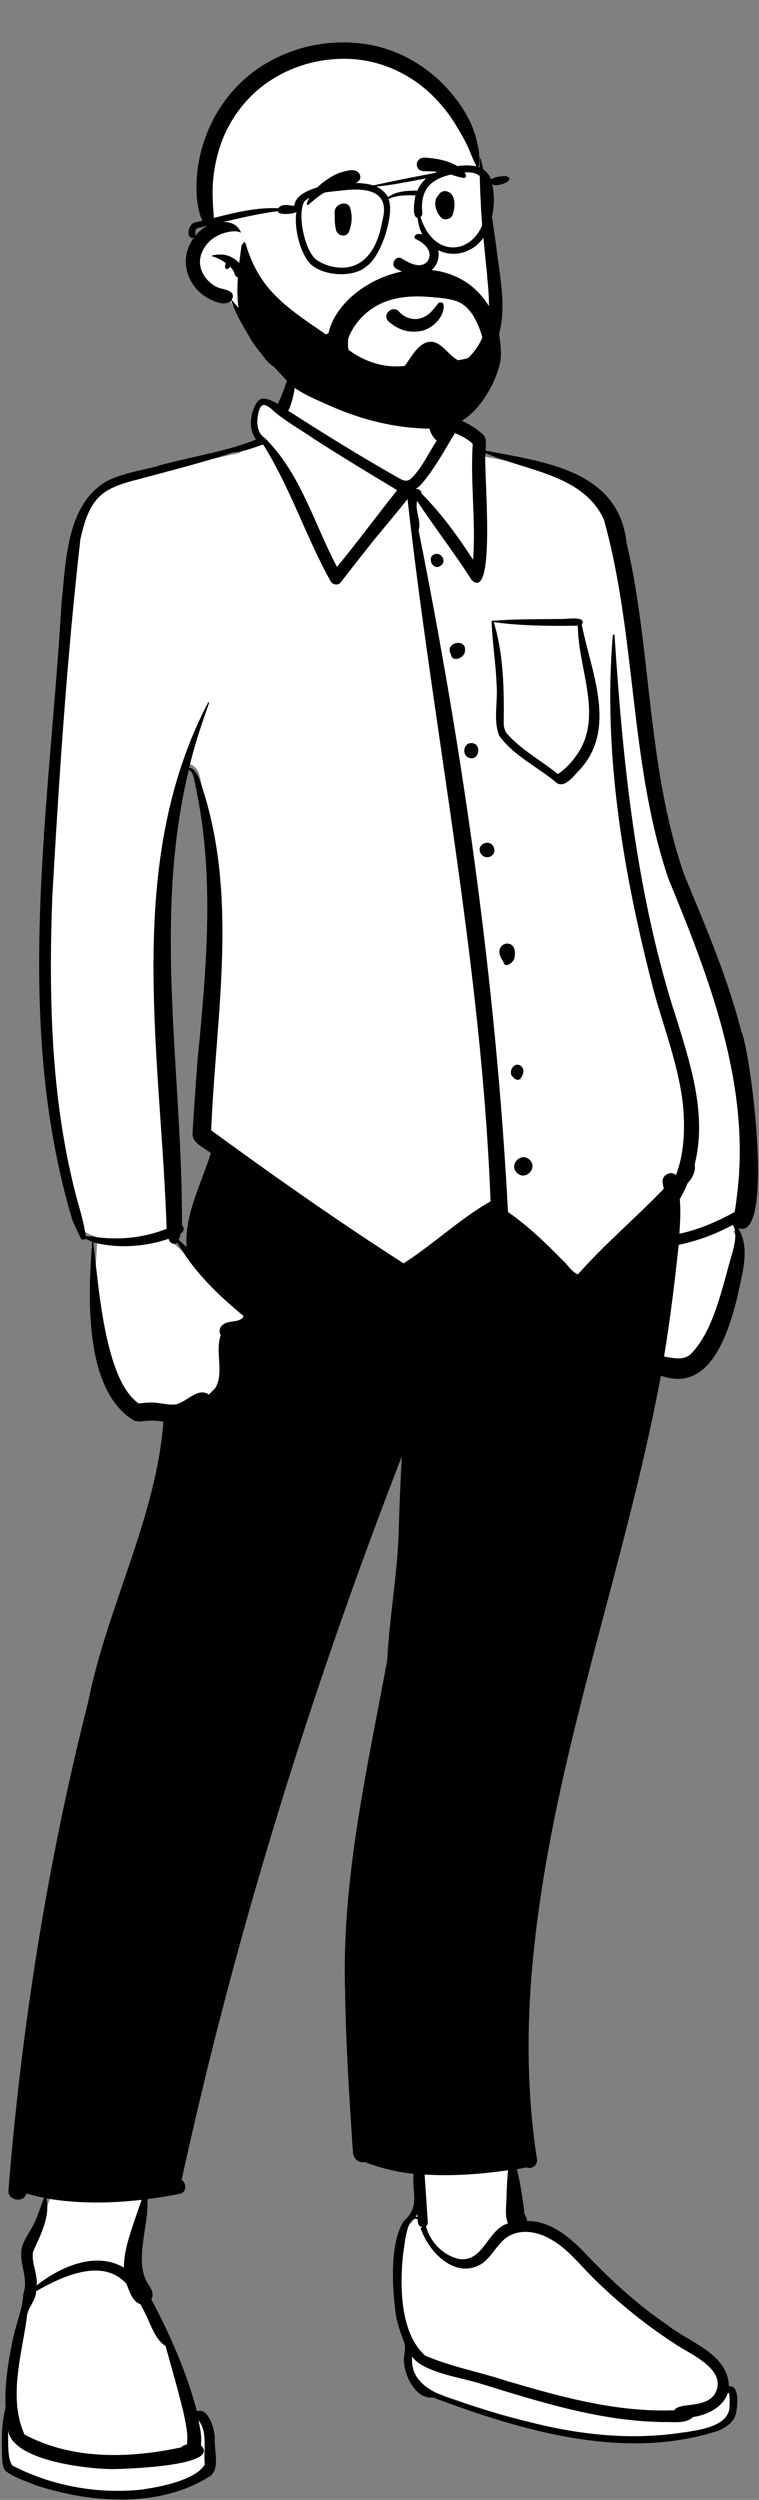 <?xml version="1.0" encoding="utf-8"?>
<!-- Generator: Adobe Illustrator 25.2.1, SVG Export Plug-In . SVG Version: 6.00 Build 0)  -->
<!DOCTYPE svg PUBLIC "-//W3C//DTD SVG 1.1//EN" "http://www.w3.org/Graphics/SVG/1.1/DTD/svg11.dtd">
<svg version="1.1" id="Layer_1" xmlns="http://www.w3.org/2000/svg" xmlns:xlink="http://www.w3.org/1999/xlink" x="0px" y="0px"
	 viewBox="0 0 213 701" style="enable-background:new 0 0 213 701;" xml:space="preserve">
<rect x="0" y="0" width="213" height="701" fill="#808080" stroke="none"/>
<desc>Created with Sketch.</desc>
<g id="Introduction">
	<g id="variations-standing" transform="translate(-3484, -1704)">
		<g id="a-person_x2F_standing" transform="translate(3437, 1658)">
			<g id="pose_x2F_standing_x2F_shirt-3" transform="translate(-28.736, 150.264)">
				<path id="_xD83C__xDFA8_-Background" style="fill-rule:evenodd;clip-rule:evenodd;fill:#FFFFFF;" d="M125,240.6c-0.2,1.1-0.6,2.3-0.9,3.4c1.7,1.7,4.2,3.9,6,5.5
					c-1.7-10.7,3.6-20.7,6.8-30.8c-1.2-1.6-5.5-3.2-5.3-4.9c0.3-6.4,0.8-13.6,1.5-21.7c2.4-25.2,4.7-51.4-0.9-76.6
					c-0.4-2.7-1-5.6-4.6-5.7c-10.9,43.2-2.1,86.8-2.3,130.3l0.3,0.3L125,240.6z M108.7,594.9c-8.9,0-17.2-1.6-25.1-4.9
					c-2.3-0.8-5.2-1.8-5.5-3.4c-0.7-4.4-0.2-8.8,0.3-13.4c0.8-7.9,0.7-14.1,2.8-22.6c2.3-7.9,4.2-14.1,2-22.3
					c-0.2-2.4,1.7-4.9,3-7.2c1.8-3.3,2.7-6.8,4.1-10.2c-2.8-0.5-5.7-1.2-8.4-2l-0.4,1.6c-0.1,0.4-0.4,0.5-0.8,0.5
					c-0.3,0-1-0.1-1.1-0.7c0.4-6.2,1-12.5,1.7-18.8c6.6-61.1,16.7-111.4,33.6-161.7c4.1-11.8,8.2-24,8.2-36.8
					c-2.3-0.5-4.9-0.8-7.2-0.5c-16.7-3.9-13.4-39.2-12.8-49.8c-1.2-0.4-2.5-0.9-3.5-1.5l-0.4,0.2c-16.6-41.2-9.8-109.3-6-155
					c2.5-16.5-1-46.2,13.6-54.3c11.8-4.2,23.6-6.5,35.9-9.3c2.3-1.3,5.1-2.1,7.7-2.9L149,18c-1.7-2.4-1.5-7.2,0.8-8.9
					c1.4,0.1,3.3,1.5,4.7,2.1c1.9-3.9,3.7-8.1,4.9-12.8l0.5,0.2c1.3-13.4,18.7-15.7,28.5-11.2c10.7,5.9,5.1,19.1,10,28.7l1.8-2.3
					c2.7-0.1,8.5,3.5,9.9,4.9c1,0.5,0.3,3.6,0.4,4.8c14.4,3.2,34,4.1,38.6,20.2c7.6,30.2,6.5,61.2,15.1,91.4
					c9,24.4,22.3,54.3,22.4,76.7c0.3,4.2,0.8,27.9-2.7,27l-2.3,2.3c3.1,5,0.6,12.4-0.6,18.3c-3,12.5-8.7,26-21,20
					c-13.2,73-46.5,146.6-35.2,221.9c0.1,0.4-0.1,0.9-0.6,0.7l-0.6-0.3c-1.4,0.4-3.3,0.6-4.8,0.9c1.3,4.8,2,9.5,2.6,14.9
					c0.8,0.5,0.4,1.8,0.5,2.5c12.1-0.6,18.8,12,27.5,18.9c5.7,5.1,12.2,9.9,19.3,14.4c5.9,3.3,10.8,7.1,9.9,13.4
					c0.1,0,1.9-0.3,2-0.3c2.7,9.1-6.2,11-15.5,12.1c-22.6,2.3-41.9-2.7-68.1-12.2c-3.2,0.4-5.7-4.4-6.1-7.6
					c-0.4-2.2,0.8-4.4-0.1-6.7c-3.2-6.7-4.8-24.4-0.3-32.3c1.6-1.8,3.6-3.5,3.3-6.6c-0.1-3.1-0.4-6.2-0.1-9.3
					c-5.3-0.5-10.6-1.7-15.3-3.5c-0.8,0.3-1.8-0.1-1.8-1.1c-0.9-14.2-2-29.8-2.2-44.4c-1.1-31.7,6.2-62.7,11.8-93.4
					c0.4-9.9,2.2-19.4,2.8-29.3c0.6-9.4,0.7-18.5,1.3-27.9l-3.2-0.7c-26.6,68.6-47.5,137.2-62.1,204.3c0.3,0.3,1.3,0.6,1.2,1.2
					c0,0.3,0,0.3-0.2,0.4c-3.5,0.7-7,1.2-10.5,1.6c1,8.4-4.3,18.1,0.4,25.9c1.2,1.9,1.3,2.3,0.5,3.6c6.8,12.6,11,23.1,13.7,34.3
					l1.8-1.5c2.5,1.8,2.6,5.3,2.7,9c-0.2,2.1,0.9,4.4-0.7,6.2C129.7,593.1,116.2,594.8,108.7,594.9L108.7,594.9z"/>
				<path id="_xD83D__xDD8D_-Ink" style="fill-rule:evenodd;clip-rule:evenodd;" d="M158.2-3.6c1.8,1.5-0.1,12.3-1.6,14.5c10.1,6.5,20.3,12.8,30.7,18.7l1.1,0.6l0,0
					c0.4,0.2,1.2,0.4,1.6,0.3l0.3-0.1c0.1,0,0.1,0,0.1,0c0.2-0.1,0.3-0.2,0.5-0.3c3-2.7,5.1-7.3,7.4-10.8c-4-3.5-2-10.3-1.8-14.9
					c0.7,0,0.8,2.3,1,3l0.1,0.7c0.3,1.5,0.6,3.1,1.2,4.5c1.7-2.2,10.4,2.9,12,4.6c1.8,1.1,1.2,3.1,1.2,4.9
					c16.4,3.2,37.4,5.4,39.6,26c2.6,11,4,22.3,5.3,33.5l0.2,1.8c2.2,19.4,4.2,39,10.6,57.5l2.4,5.8c5.2,12.5,10.3,25.1,13.7,38.3
					c2.6,5.6,9.5,59.2-0.9,55.1c3.6,5.8,0.9,13.4-0.3,19.6c-2.6,10.2-7.7,26.7-21.4,21.8c-10.3,55.2-30.8,108.4-36,164.6
					c-1.7,18.3-1.6,36.7,1.2,54.9c0.4,1.7-1.3,3.2-3,2.5c-0.8,0.2-1.7,0.3-2.6,0.5c1,4,1.6,8.2,2.1,12.3l0.1,0.5l0,0
					c0.4,0.5,0.6,1,0.6,1.7c6.3,0,11.5,4.1,15.7,8.4c7.2,7.6,14.9,14.8,23.6,20.7c6.2,5,17.1,8,17.4,17.3c3.2-0.5,2.4,6.4,1.8,8.2
					c-0.7,2-2.6,3.2-4.4,4.1c-26.4,8.8-55.4,0.2-80.5-9.2c-4.4,0.6-7.5-5.2-8-9.1c-0.5-2.1,0.6-4.2,0-6.2l-0.2-0.6
					c-0.8-2.1-1.5-4.1-2-6.3l-0.1-0.5c-1.1-7.6-1.9-20.4,2.1-26.7c4.7-4.1,2.3-7.9,2.8-13.3c-4.7-0.5-9.3-1.6-13.7-3.3
					c-1.7,0.4-3.2-1-3.3-2.7l-0.2-2.7c-0.9-13.9-1.8-27.8-2-41.8c-1.1-31.6,6.1-62.6,11.8-93.5c0.6-11.9,2.8-23.7,3.2-35.6
					c0.2-7.2,0.5-14.4,0.9-21.6c-25.6,66-46.7,133.8-61.8,202.9c1.4,0.9,1.5,3.5-0.5,3.9c-3,0.6-6.1,1.1-9.1,1.5
					c0.5,7.4-3.9,17.5,0.2,23.8l0.2,0.3c0.8,1.2,1.5,2.6,0.7,4c5.3,10,9.9,20.4,12.8,31.4c3.2-1.3,5.1,5.3,5,7.6
					c-0.2,3.1,1.5,8.4-1.2,10.5c-14.2,9.1-33.4,7.7-48.8,2.7c-2.9-1.2-6.1-2.1-8.6-4c-1.1-1.1-1-3-1.1-4.4v-0.8
					c-0.1-4.2-0.1-8.5,1-12.6c-0.3-6,0.6-12.1,1.8-18c0.8-4.7,2.9-9.2,3.2-14c1.5-4.3-1.2-8.3-0.5-12.6c0.6-2.6,2.5-4.9,3.6-7.3
					l0.1-0.2c1-2.2,1.7-4.5,2.6-6.8c-1.7-0.3-3.3-0.7-4.9-1.2c-0.8,2.8-5.3,2-5.1-0.8c3.7-46.2,11-92.2,22.4-137.1
					c5.3-26.6,19-51.4,21.1-78.5c-1.6-0.3-3.5-0.4-5.1-0.2h-0.2c-1,0.1-2,0.3-3.1-0.2c-14.1-8.7-12.7-35.4-11.6-50.1
					c-0.6-0.2-1.2-0.5-1.8-0.8c-0.5,0.4-1.2,0.4-1.5-0.3c-0.7-1.7-1.7-3.4-2.3-5.1c-16.8-56.3-6.3-115.5-3-172.9
					C94.3,53,94.3,37,106,30.5c3.9-1.9,8.4-2.7,12.6-3.7c9.6-2.9,19.7-4.1,29-7.8c-2.2-3-1.7-7.4,0.2-10.4c1.4-2.2,4.2-0.5,5.9,0.4
					C155.6,5,156.9,0.7,158.2-3.6z M131.4,574.4l0.1,0.4c0.5,2.2,0.9,4.4,0.6,6.6c6.1,5.9-22,6.7-25.1,6.7c-7.1-0.1-28-2.4-29-11
					v0.2c0.1,2.7-0.3,7.8,1.2,9.8c11.2,5.8,24.2,8.1,36.7,6.7l0.4-0.1c5-0.7,14.5-2.7,16.9-6.9C132.8,583,134.1,577.5,131.4,574.4z
					 M111.2,536.1c-6.8-7.4-18.1-2-25.3,2.1c-0.3,3.3-2.6,4.5-2.7,7.9c-1.5,10.4-5.1,22.2-0.6,32.3c13.5,7.2,29.5,6.7,44,3.6
					c0.4-0.5,0.9-0.6,1.6-0.8c0.4-3.1-0.4-6.1-1-9.1c-1.5-6.2-3.3-12.4-5-18.5c-3-1.9-4.1-6-5.7-9.1c-0.4-0.9-0.9-1.7-1.3-2.6
					C112.8,541.1,112.1,538.2,111.2,536.1z M191.4,556.6c-0.7,7.5,6.6,10.5,12.5,12.3c6.7,2.4,13.5,4.3,20.4,6
					c14.1,3.6,28.8,5.2,43.2,2.9h0.3c4.2-0.7,11.6-1.6,12.6-6.4v-0.1c0.1-0.8,0.2-3.8-0.1-4.5c-0.1,0-0.2,0-0.3-0.1
					c-1.2,3.9-5.6,6.2-9.8,6.8c-2,2-5.7,1.3-8.3,1.4c-17.6-0.2-34.5-5.6-51.1-10.7C205.3,562.4,194.7,561.1,191.4,556.6z M192.9,518
					c-3.1-1.1-3.6,7.5-4,9.5c-1,8.8-1,22.5,6.2,28.8c7.5,3.2,15.5,4.6,23.2,7.2l1.8,0.5c14.6,4.3,29.6,8.2,44.9,7.6
					c1.2-2.3,8.5-0.4,11.3-4.5c3.7-6.5-5.7-10.7-10.2-13.5c-8.6-5.5-16.6-11.9-23.9-19.1c-3.4-3.4-6.5-7.3-10.5-10l-0.2-0.1
					c-3.4-2.3-7.8-3.7-11.8-2.2c-3.9,1.4-5.4,5.9-8.6,8.2c-7.3,4.7-14.8-2.8-17.2-9.5l-0.1-0.2c-0.1-0.2,0.1-0.3,0.3-0.3
					c0-0.1,0-0.1,0-0.2C193,520,193,518.8,192.9,518z M88.8,512.2c1,5.4-1.7,10.2-3.8,15c-0.5,3.2,1.4,6.2,1,9.4
					c6.6-5.2,16.6-9.7,24.5-5c0-4.6,1.6-9,3-13.3l0.6-1.7c0.4-1.3,0.9-2.6,1.4-4C106.5,513.6,97.6,513.7,88.8,512.2z M218.3,504.3
					c-7.7,1.1-15.6,1.7-23.4,1.2l0.9,13.4l0,0c0,0.5-0.2,0.9-0.5,1.1c1.1,4.4,4.8,8.2,9.3,9.2c6.9,0.9,7.9-8.3,13.7-10
					c-1.1-2.5-0.3-5.8-0.4-8.6C218,508.6,218.1,506.4,218.3,504.3z M192.8,516.4c-0.1,0.3-0.3,0.6-0.5,0.9c0.2,0,0.4,0.1,0.6,0.2
					C192.9,517.2,192.9,516.8,192.8,516.4z M123.1,243.1c-6.8,2.3-14.2,2.8-21.2,1c1.5,11.5,3.1,38.6,12.8,45.2
					c1.6-0.2,3.3-0.4,5-0.2c1,0.1,2,0.3,3,0.4c0.4,0.1,1.1,0.1,1.6,0.1h0.1c-0.1,0-0.2,0-0.1,0h0.2h0.1c3.4-0.3,6.4-5.1,9.8-2.8
					c0.5-0.7,1.2-1.2,1.8-1.9c2.5-4.4-0.2-10.2,1.5-14.8c-0.6-0.9-0.4-2.2,0.6-2.9c1.6-1.4,4.9-0.4,5.8-2.4c-0.1,0.1-0.1,0,0-0.1
					l0,0l-0.2-0.1c-6.9-5.7-13.6-12.1-18.2-20.1l-0.2-0.3C124.7,245,123.2,244.3,123.1,243.1z M281.4,239.2
					c-4.8,2.6-9.9,4.5-15.2,5.6c-1.1,10.5-2.4,20.9-4.1,31.3l0.4,0.1c2.4,0.4,4.9,1,6.9-0.6c6.8-6.6,9.2-19.8,11.9-28.7l0.1-0.4
					C282,244.2,282.6,241.2,281.4,239.2z M212,22.8c-0.7,3.6,3.2,42.2-3.9,35.6c-4.8-7.6-10.4-14.7-15.3-22.2
					c-0.7,2.7,1.3,5.9,0.4,8.2c12.6,63,21.7,127,25.1,191.2c5.6,3.9,10.5,8.6,15.2,13.4c1.5,1.3,2.6,3.3,4.4,4.1
					c7.5-8.5,16.2-15.8,24.1-24c-0.1-0.6-0.2-1.1-0.3-1.7c-0.4-2.3,2.6-3.5,3.7-2.1c2.4-6.1,2.6-13.2,2-19.7
					c-1.2-11-5.3-21.4-8.2-32c-8.4-32.3-14.3-66.2-11.5-99.7c0-0.3,0.5-0.3,0.5,0c2.3,35.3,5.9,70.8,16.5,104.8l0.3,0.8
					c4.2,13.7,9.3,28.3,5.7,42.7c0.3,1.9-0.6,3.9-2,5.3c-0.6,1.5-1.3,3-2.2,4.4c0.3,3.3,0.1,6.6-0.1,9.8c5.5-1.2,10.6-3.4,15.5-6.1
					c0.3-1.6,0.5-3.3,0.7-5c3.8-30.7-7.8-60.6-19.3-88.5c-11-32.5-8.9-67.8-18.1-100.7C239.4,28.8,223.5,27.8,212,22.8z M149.6,20.4
					l-0.4,0.1c-2.7,0.9-5.3,2-8.1,2.1c-8.9,3-18,5.2-27.1,7.7l-0.9,0.2c-3.9,1.1-7.8,2.3-10.4,5.5c-2.5,3.1-3.5,7.1-4.4,10.9
					c-3.8,33.4-6,67.1-7.9,100.6c-1,27.9-0.4,56.4,6.7,83.6c1,3.7,2.2,7.5,2.7,11.3c0.5,0,1,0,1.6,0.1c0-0.3,0.4-0.2,0.4,0
					c7,1.1,14.2,0.4,20.7-2.2c-1.6-49-12.1-102.1,11.6-147.5c0.1-0.2,0.4-0.1,0.3,0.1l-0.6,1.7c-1.9,5.4-3.7,10.9-5,16.5
					c1.9-0.3,3.3,4.1,3.6,5.2c10.3,31.2,3.9,64.4,2.6,96.4c17.7,12.9,35.6,25.5,54,37.3c8.4-5.4,15.8-12.5,24.4-17.4
					c-2.5-66.1-16-131.6-23.3-196.9c-2.7,3.4-5.5,6.7-8.3,10.1c-3.6,4.4-7,8.8-10.5,13.3c-0.7,0.9-2.3,0.6-2.8-0.4
					C161.6,46.3,157.2,32.5,149.6,20.4z M128.7,111.7c-10.2,42-1.7,85.2-1.9,127.6c0.8,0.7,0.5,1.9-0.4,2.4
					c-0.1,0.6-0.3,1.2-0.5,1.7c0.7,0.7,1.4,1.3,2.2,2c-0.6-9.2,4.1-17.6,6.8-26.3c-1.9-1.7-5.6-2.8-5.1-6c0.4-6.9,0.9-13.7,1.4-20.6
					l0.4-3.8c2.3-24.3,4.2-49-1.1-73v-0.2C130.3,114.5,129.9,111.9,128.7,111.7z M281.9,238.9L281.9,238.9l0.1,0.2
					C281.9,239.1,281.9,239,281.9,238.9z M220.8,224.6c-2.4-2.3,1.3-6,3.6-3.6C226.8,223.3,223.1,227,220.8,224.6z M219.2,197.1
					c-0.5-1.4,0.9-3.5,2.5-2.6l0,0l0,0c1.5,0.9,0.9,2.6,0.1,3.7C220.9,199.1,219.7,198,219.2,197.1z M217,165.4
					c-4.1-5.4,4.5-7.6,3.1-1C219.8,165.7,217.3,167.5,217,165.4z M210.9,135.4c-2.2-2.7,2.5-5,3.5-1.8
					C215,135.7,212.3,137,210.9,135.4z M232.8,69.3c1.3,0.2,7.8-1.1,6.2,1.6c2.6,13.1,10,29.1-0.5,40.6l-0.1,0.1
					c-1.6,1.6-4.1,5.2-6.4,3.7c-5.3-4.5-12.1-7.6-16.2-13.3c-1.7-4.5-0.3-9.5-0.7-14.2c-0.2-5.9-1.2-11.8-1.4-17.7
					c0-0.3,0.3-0.4,0.5-0.3C220.3,69.3,226.5,69.4,232.8,69.3z M214.3,70.2c2.8,9.1,2.9,18.9,2.8,28.3c0,1,0.2,1.9,0.7,2.7
					c4,4.7,9.7,7.7,14.5,11.6c1.9-1.3,3.5-2.9,4.8-4.7c8.4-10.9,0.8-24.7,0.8-36.9h-1.1C229.4,71.3,221.8,71.2,214.3,70.2z
					 M208,104.1L208,104.1c3,0,2.3,4.9-0.4,4.2C205.3,107.8,205.6,104.1,208,104.1L208,104.1z M202.3,79.2c-2-3.4,4.6-4.7,3.9-0.8
					v-0.2v-0.1v0.4l0,0C206,80.3,202.5,81.6,202.3,79.2z M197.9,51.1c1.8-0.5,3.2,2.1,1.6,3.2C197.2,56.1,195.2,51.7,197.9,51.1z
					 M153,11.4l-0.2-0.2c-2.4-2.2-4.2-3.3-4.7,1.2c-0.4,2.2-0.1,4.9,2,6.2c10,9.9,13.8,24,20.2,36.1c5.8-7,11.2-14.4,16.9-21.5
					c-7.8-4.7-15.6-9.4-23.2-14.3C160.4,16.4,156.4,14.2,153,11.4z M203.4,17.2c-3,4.9-5.8,10.2-9.6,14.5c-0.5,0.5-1,0.9-1.5,1.2
					c0.8-0.2,1.7,0.3,1.7,1.2c5.6,5.6,10.2,12,14.5,18.6c0.8-10.8-0.8-21.7-0.1-32.5C206.9,18.8,205.2,17.9,203.4,17.2z"/>
			</g>
		</g>
	</g>
</g>
<g id="head_x2F_mono_x2F_No-Hair-1">
	<path id="_xD83C__xDFA8_-Background_1_" style="fill-rule:evenodd;clip-rule:evenodd;fill:#FFFFFF;" d="M135,48.9c-2.1-8.9-6.7-17.1-14.1-23.8c-22.2-21.9-62.9-10-62.7,23
		c-0.8,3.9-1.1,7.8-0.9,11.8c0.1,1.7,0.8,4-0.1,5.5c-2.2,2.8-3.5,4.9-2.7,8.7c0.6,3.3,2.9,5.6,5.9,6.8c1.8,0.5,3.5,1.6,4.2,3.4
		c4,7.4,7,13.5,13.4,18.5c1.6,1.3,18.4,9,24,9c16.2,0,36.6-5.9,37-24c0.1-4-0.6-8-1.1-11.9C136.7,67,137.1,57.6,135,48.9z"/>
	<path id="_xD83D__xDD8D_-Ink_1_" style="fill-rule:evenodd;clip-rule:evenodd;" d="M134.7,44.5c0-0.1,0.2-0.1,0.2,0c0.6,2.1,0.9,4.3,1.4,6.5
		c0.5,2.1,0.9,4.2,1.2,6.3c0.7,4,1.2,8,1.8,12l0.1,1c0.9,7,2.4,14.4,1.1,21.4c-1.1,6-4.9,10.9-9.8,14.5c-4.6,3.4-10.2,5.5-15.8,6.8
		c-6,1.3-13,1.7-17.9-2.7c-1.9-1.8,0.7-5.2,2.8-3.6c5,3.7,11.2,2.6,16.8,1.1h0.2c4.9-1.3,9.8-3.3,13.7-6.6c4.3-3.7,6.4-8.8,6.7-14.4
		c0.1-3.2-0.2-6.3-0.5-9.4v-0.3c-0.4-3.6-0.7-7.2-1.1-10.8c-0.3-3.3-0.6-6.6-0.7-9.9l-0.1-1.7C134.7,51.2,134.5,47.8,134.7,44.5z
		 M76.6,16.7c8.1-4.2,17.3-5.7,26.3-4.3c8.6,1.4,16.5,5.8,22.4,12.2c2.9,3.1,5.4,6.7,7.1,10.6c0.8,2,1.4,4,1.8,6.1
		c0.2,1.1,0.3,2.2,0.4,3.3c0,1-0.3,2-0.2,3c0,0.2-0.2,0.2-0.3,0c-0.3-1.1-1-2-1.4-3.1c-0.3-0.8-0.7-1.6-1-2.4l-0.3-0.7
		c-0.9-2-2-3.9-3.1-5.7c-2.2-3.8-5-7.2-8.2-10.1c-5.7-5.1-13.1-8.4-20.7-9c-8-0.6-16,1.3-22.8,5.5S64.7,32.8,62,40.3
		c-1.3,3.8-2.1,7.7-2.3,11.8c-0.1,2,0,4.1,0.1,6.1l0.1,1c0.1,1.2,0.1,2.3,0,3.5c1.2-0.4,2.5-0.5,3.8-0.4c1.9,0.3,3.1,1.1,3.9,2.8
		c0,0.1,0,0.2-0.1,0.1c-1.1-0.6-2.9-0.3-4.1,0c-1.2,0.3-2.3,0.8-3.4,1.5c-1.9,1.3-3.4,3.4-3.8,5.7c-0.4,2.3,0.6,4.6,2.1,6.2
		c0.8,0.8,1.8,1.6,2.8,2c1.3,0.5,2.6,0.5,3.8,1.4c0.7,0.6,0.5,1.5,0.1,2.1c2.4,2.7,4.6,5.6,7,8.3c1.1,1.2,2.2,2.5,3.3,3.8l0.4,0.5
		c1.1,1.3,2.8,2.7,3.3,4.3c0.3,1-0.8,2.4-1.9,1.9c-1.7-0.7-2.9-2.6-4-4L73,98.8c-1.2-1.5-2.3-3-3.2-4.7l-0.3-0.5
		c-1.8-3-3.5-6-4.6-9.3c-0.1,0.1-0.2,0.1-0.2,0.2c-1.6,1.2-4,0.3-5.6-0.5c-1.5-0.7-2.9-1.8-4-3c-2.4-2.8-3.5-6.4-2.7-10
		c0.7-3.1,2.8-6,5.6-7.6C56.5,62,56,60,55.6,58c-0.5-2.5-0.5-5-0.4-7.5c0.2-5,1.5-10,3.5-14.6C62.3,27.7,68.6,20.8,76.6,16.7z
		 M59.6,71.6c1.7-0.3,3.3-0.4,4.9,0.3c1.8,0.8,3,2.1,4.2,3.6c1.3,1.7-2.1,3.6-2.9,1.3v-0.1c-0.2-0.7-0.6-1.3-1.2-1.9
		c-0.2,0.2-0.4,0.4-0.6,0.6c-0.3,0.1-0.7,0-0.8-0.3c-0.1-0.4,0-0.9,0.2-1.3l0,0l0,0c-1.2-0.9-2.6-1.6-3.8-1.9
		C59.5,71.8,59.5,71.6,59.6,71.6z"/>
</g>
<g id="accessories_x2F_Glasses">
	<path id="_xD83D__xDD8D_-Ink_2_" style="fill-rule:evenodd;clip-rule:evenodd;" d="M136.6,57.1c-0.5,14-14.5,17.1-18.6,3.7c0.4-0.2,0.6-0.6,0.5-1.3
		c-0.3-3,0.2-6.2,2.7-8.2c2.6-2,5.8-2.6,9-2.9C136.4,47.7,136.8,52.8,136.6,57.1 M114.9,53.5c-1.9,0.1-4.4,0.5-6,1.8
		c-0.6-1.2-2-2.4-3.3-3c4.6-0.4,9.3-1.4,14-2.3c-1,0.9-1.9,2.1-2.5,3.5C116.5,53.4,115.6,53.5,114.9,53.5 M107.3,61.9
		c-3.3,19-17.5,12.5-19.2,10.3c-3.1-3.6-4.6-13-2.6-15.8c3-2.7,7.7-2.6,11.5-3.1C104.1,52.6,109.4,54.2,107.3,61.9 M142.1,49.4
		c-1.5,0-3,0.1-4.3,0.9c-0.6-1.7-2.1-3-3.6-3.5c-0.2-0.2-0.2-0.3-0.8-0.2c-3.9-0.7-8,0.4-11.4,1.9c-5.6,1.1-11.5,2.2-17.2,3.5
		c-5.6-1.8-21.8-0.3-22.2,5.7c-1.3,0-3.5-0.8-4.5,0.7c-7.9-0.4-15.8,2.3-23.5,4c-1.9,0.6-2.5,4.6-0.3,4.3c1.2-0.5-0.3-2.4,1.4-2.8
		c7.5-1.7,14.7-3.7,22.3-4.7c-0.1,1.3,5.2,0.8,5.2,0.1l0,0c-0.8,5,1.2,11.9,3.9,14.7c3.8,3.6,12.2,3.8,15.6,0.8
		c4.5-2.9,8.1-15.3,6.3-19c2.4-1.1,5-1.1,7.6-1c-0.4,1.8-1,6.1,0.6,6.3c0.7,8.3,8.8,12.6,15.4,8.5c5.7-3.5,6.8-12.7,5.5-18
		C139.1,52.8,145.2,50.5,142.1,49.4"/>
</g>
<g id="facial-hair_x2F_Full">
	<path id="_xD83D__xDD8D_-Ink_3_" style="fill-rule:evenodd;clip-rule:evenodd;" d="M97.8,94.7c2.1-5.3,6.8-9.3,12.2-10.7c4-1.1,8.1-1,12.1-0.6
		c2.1,0.2,4.4,0.4,6.4,1.2c1.7,0.7,3.1,2.1,4.1,3.6c1.2,1.9,2.1,4,2.7,6.2c0.1,0.3,0.2,0.6,0.2,0.9c-0.3,1.7-0.8,3.1-2.2,4.1
		s-3.1,1.4-4.8,1.6c-0.2-0.1-0.3-0.2-0.5-0.3c-2.6-1.6-4.5-5.4-7.8-4.8c-2.9,0.5-4.9,4.4-6.6,6.7c-5.6,0.7-11.2-1.1-15.8-4.5
		C97.6,97,97.6,95.8,97.8,94.7 M139.4,90.6c-0.4-1.3-1-2.6-1.7-3.9c-2.2-4-5.6-7.3-9.7-9.1c-9.6-4.4-21.9-1.3-29.7,5.9
		c-2.6,2.4-5.3,6-6.1,9.9c-0.2,0.1-0.5,0.2-0.7,0.4C86,90,80.3,86.4,75.8,81.3c-3.3-3.8-5.5-8.2-6.9-13.1c-0.1-0.4-0.7-0.3-0.7,0.1
		c0,0.1,0,0.2,0,0.3c-0.1-0.2-0.3-0.1-0.4,0.1C67,74.6,66.1,80.9,67,86.9c0.5,3.6,2,6.2,4.1,9c2.2,3,4.7,5.8,7.2,8.5
		c1.6,1.7,3.3,3.7,5.2,4.9c2.3,1.5,4.9,2.6,7.3,3.7c2.5,1.1,5,2.2,7.6,3.1c5.1,1.8,10.4,3.1,15.8,3.7c4.3,0.4,9.2,0.9,13.4-0.8
		c3.2-1.3,5.7-3.7,7.8-6.6c2.2-3.1,4-6.7,4.9-10.5C141.2,98.1,139.6,91.3,139.4,90.6"/>
</g>
<g id="face_x2F_Smile">
	<path id="_xD83D__xDD8D_-Ink_4_" style="fill-rule:evenodd;clip-rule:evenodd;" d="M113.6,92.7c-1.7-0.5-3.3-1.4-4.6-2.6c-0.4-0.4-0.6-0.9-0.6-1.4s0.3-1.1,0.7-1.4
		c0.4-0.4,0.9-0.6,1.5-0.6c0.5,0,1,0.2,1.4,0.7l0.1,0.1c0.7,0.8,1.7,1.4,2.7,1.7c1,0.3,2,0.4,3,0.1c2-0.5,3.2-1.7,4.5-3.4
		c0.2-0.2,0.3-0.4,0.5-0.6c0.1-0.2,0.2-0.3,0.4-0.4c0.2-0.1,0.4-0.1,0.6-0.1s0.4,0.1,0.5,0.3c0.1,0.1,0.2,0.3,0.2,0.6
		c0.1,1.5-0.6,3-1.6,4.2c-1.1,1.3-2.7,2.4-4.2,2.8C117.1,93.1,115.3,93.1,113.6,92.7L113.6,92.7z M116.6,67c2,0.9,5.1,3.1,3.5,6.1
		c-2,2.7-5.7,0.4-7.5-0.7c-1.7-0.8-3.1,1.9-1.5,2.9c13.1,7.2,15.9-9.3,6.3-9.7C116.3,65.6,116.1,66.8,116.6,67z M93.9,59.6
		c-0.1-2.5,3.7-3.6,4.4-1.2c0.6,2.2,0.5,4.2-0.3,6.4c-0.7,2-3.3,1.4-3.7-0.3C93.8,62.3,94,61.2,93.9,59.6z M123,54.8
		c0.4-0.8,1.2-1.3,2.1-1.2c3,0.5,2.7,4.6,1.9,6.7c-0.4,1.1-2.2,1.6-3.1,0.8c-1.5-1.4-2.5-4.4-1.1-6.1C122.9,55,123,54.9,123,54.8z
		 M95.8,48.3l0.4-0.1c1.4-0.4,3.1-0.9,4.3,0.1c0.6,0.5,0.9,1.6,0.3,2.3c-1.1,1.2-2.6,0.9-4.1,1.2c-1.2,0.2-2.4,0.6-3.6,1.1
		c-2.5,1.1-4.5,2.7-6.5,4.5c-0.3,0.2-0.6-0.1-0.5-0.4c1-2.7,3.2-5,5.6-6.6C93,49.5,94.4,48.7,95.8,48.3z M119,44.2h0.4
		c3.9,0.3,9.1,1.2,11.3,4.7c0.1,0.5,0.1,0.6,0,0.7l0,0c0,0.1-0.1,0.2-0.3,0.3c-0.1,0-0.1,0-0.2,0c-0.9-0.1-1.5-0.3-2.2-0.5l-0.7-0.2
		c-0.8-0.3-1.7-0.6-2.6-0.7c-1.9-0.4-3.8-0.5-5.7-0.5c-0.4,0-0.8-0.1-1.2-0.3c-0.3-0.2-0.6-0.5-0.7-0.9c-0.2-0.5-0.2-0.9,0-1.4
		c0.2-0.4,0.5-0.7,0.8-0.9C118.2,44.3,118.6,44.2,119,44.2z"/>
</g>
</svg>
